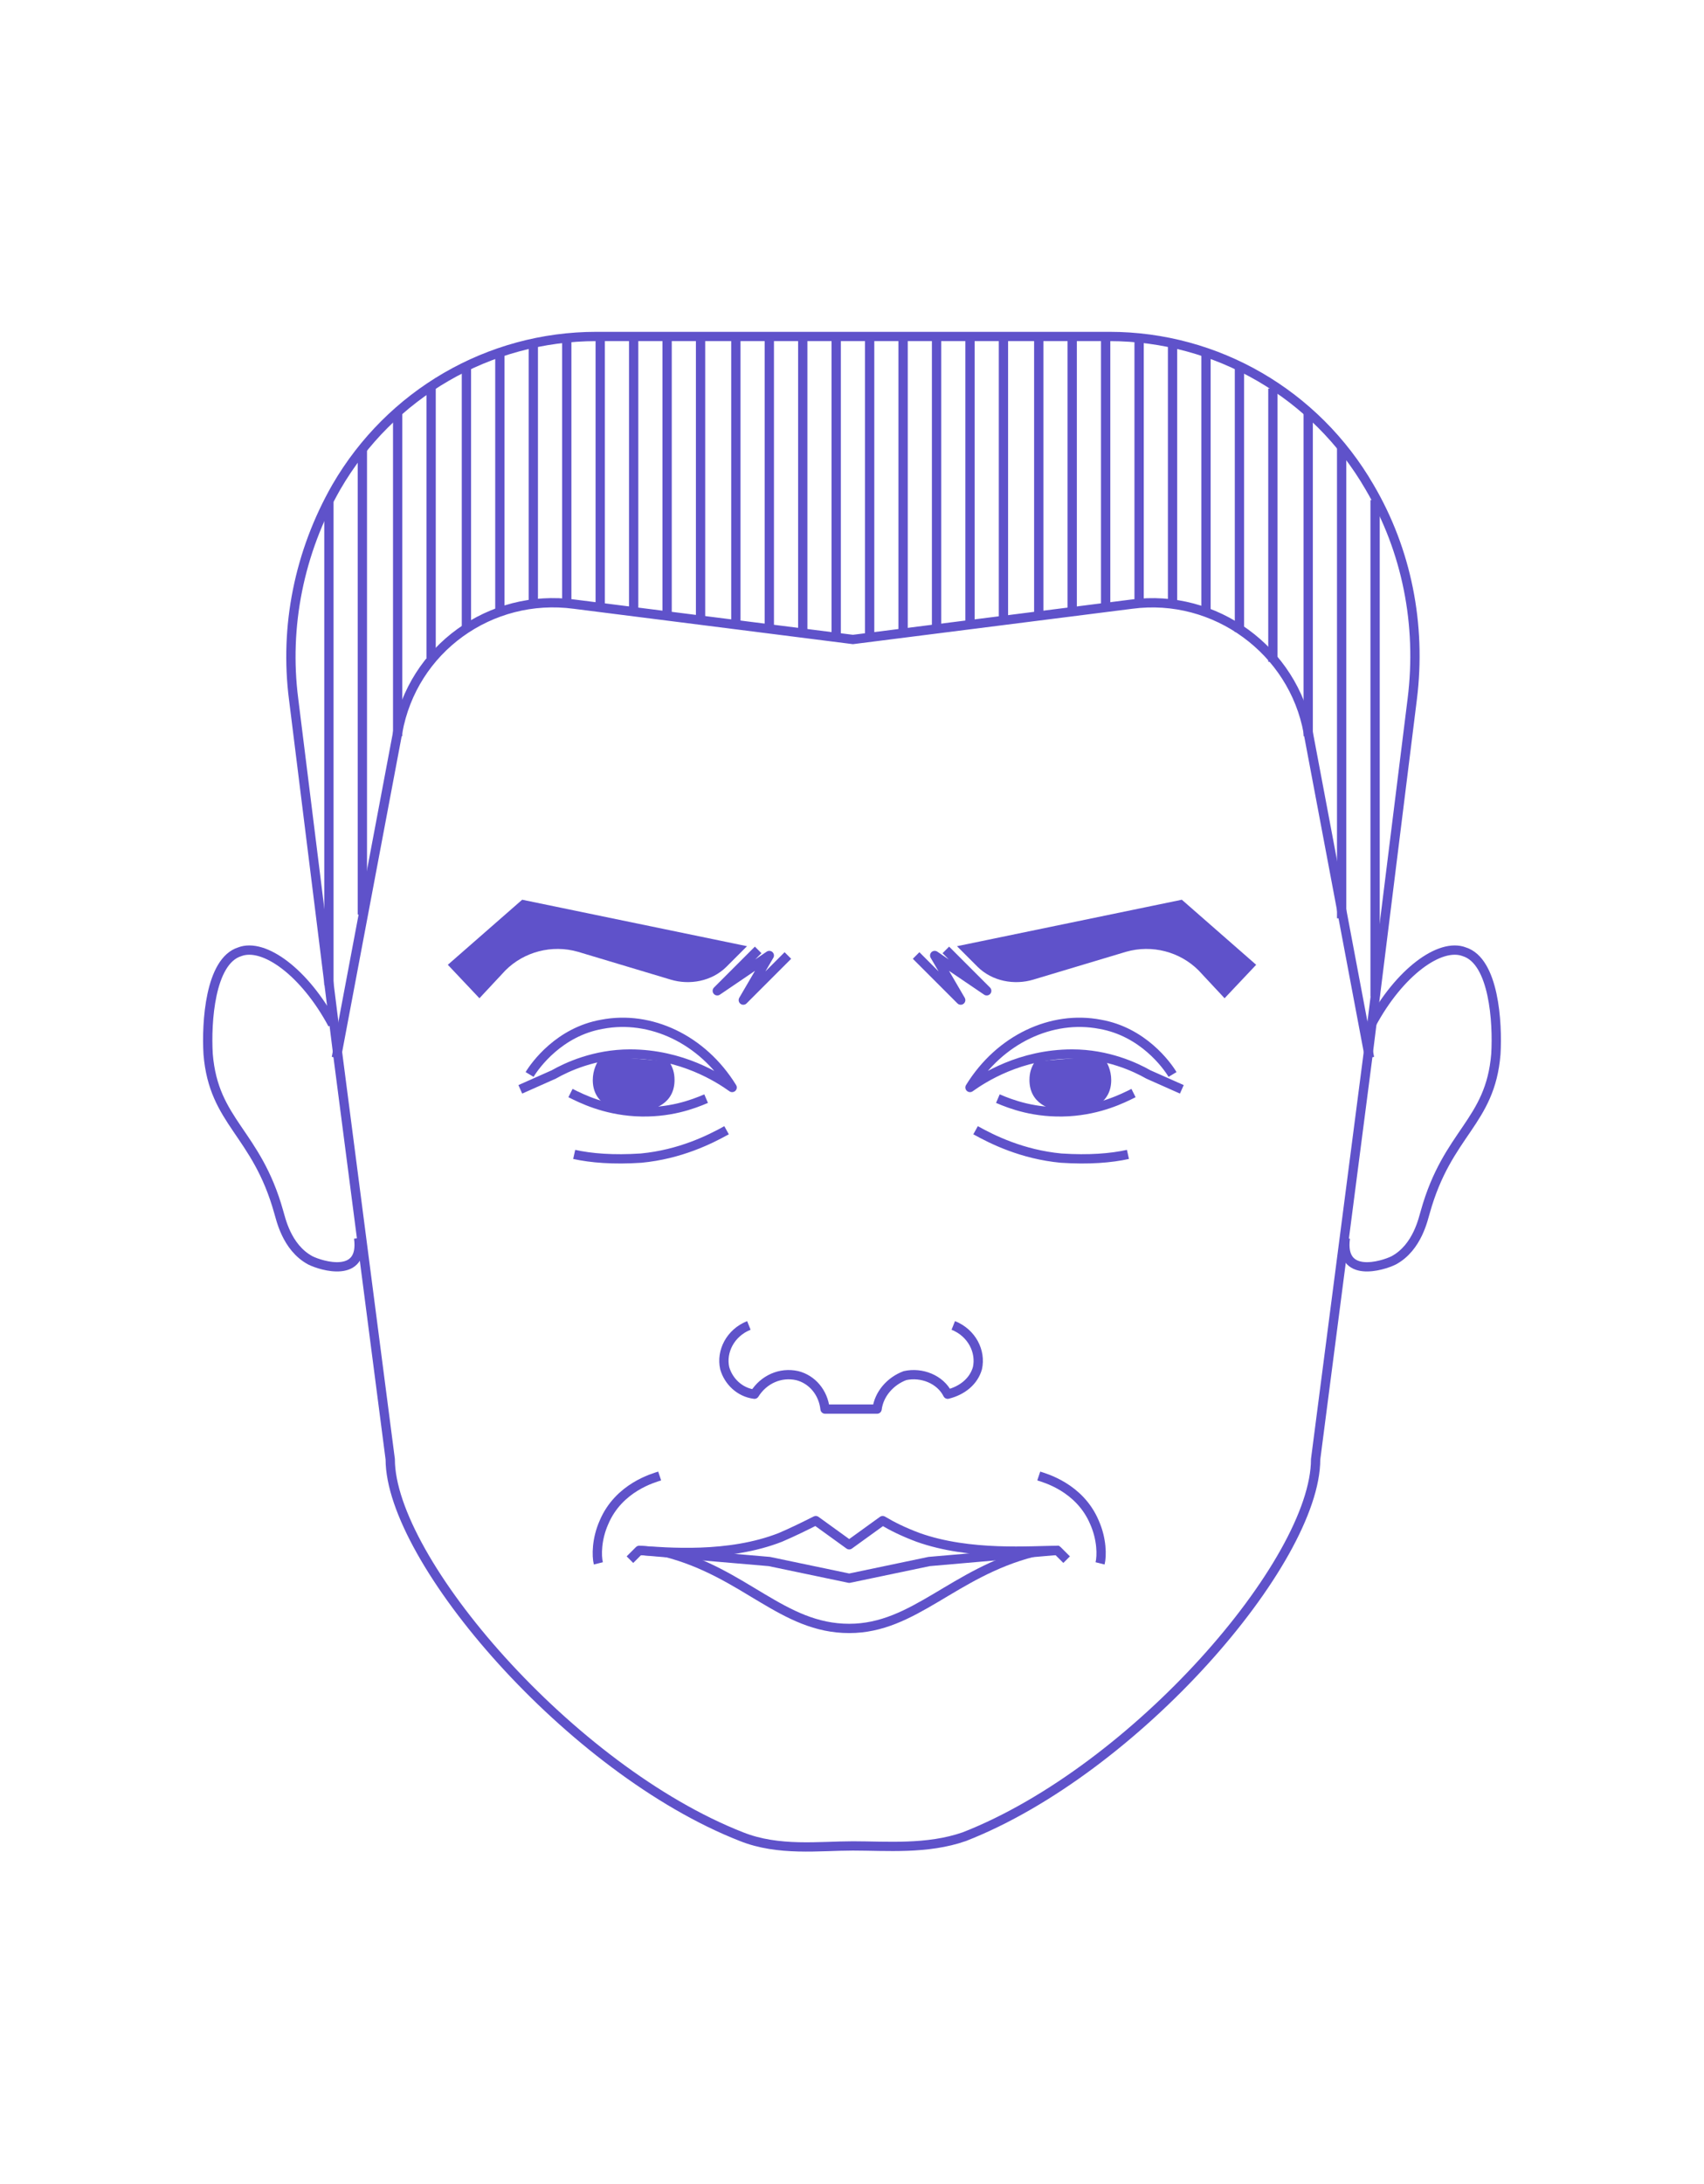 <svg xmlns="http://www.w3.org/2000/svg" viewBox="-251 362.4 91.7 117.5"><path fill="none" stroke="#5F52CA" stroke-width=".5" stroke-miterlimit="10" d="M-205.2 380.5h-13.7c-5.8 0-11.1 3.1-14 8.1h0c-2 3.5-2.8 7.5-2.3 11.4l2.4 19.3 2.8 21.6c0 5.4 9.7 16.7 18.9 20.3 2 .8 4.2.5 6 .5h0c1.8 0 4 .2 6-.5 9.2-3.6 18.9-14.8 18.9-20.3l2.8-21.6 2.4-19.3c.5-4-.3-8-2.3-11.4h0c-2.9-5-8.2-8.1-14-8.1h-13.9"/><path fill="#5F52CA" d="M-199.5 413.3l12.1-2.5 4 3.5-1.7 1.8-1.4-1.5c-1-1-2.5-1.4-3.9-1l-5 1.5c-1 .3-2.2.1-3-.7l-1.1-1.1z"/><path fill="none" stroke="#5F52CA" stroke-width=".5" stroke-linejoin="round" stroke-miterlimit="10" d="M-200.1 413.5l2.2 2.2-2.8-1.9 1.4 2.4-2.4-2.4M-177.2 417.5c1.5-2.8 3.7-4.4 5-3.9 1.6.5 1.8 3.8 1.7 5.5-.3 3.7-2.6 4.2-3.8 8.5-.1.3-.4 1.9-1.7 2.6-.6.3-2.9 1-2.6-1.2M-187.9 420.2c-.3-.5-1.6-2.3-3.9-2.7-2.6-.5-5.4.8-7 3.4.7-.5 2.7-1.8 5.5-1.8 1.9 0 3.4.7 4.1 1.1l1.8.8"/><path fill="#5F52CA" d="M-195.3 419.5c-.2.3-.3.6-.3 1 0 1.2 1 1.7 2.2 1.7s2.2-.5 2.2-1.7c0-.5-.2-1-.5-1.3"/><path fill="none" stroke="#5F52CA" stroke-width=".5" stroke-linejoin="round" stroke-miterlimit="10" d="M-197.3 421.5c.7.3 2 .8 3.8.7 1.7-.1 2.9-.7 3.5-1M-198.5 423.2c.9.5 2.5 1.3 4.6 1.5 1.5.1 2.7 0 3.6-.2M-195.1 441.8c.3.1 2.2.6 3 2.5.4.9.4 1.8.3 2.2"/><path fill="none" stroke="#5F52CA" stroke-width=".5" stroke-miterlimit="10" d="M-232.9 419.3l3.3-17.5c.8-4.5 5-7.5 9.5-6.9l15 1.9h0l15-1.9c4.5-.6 8.7 2.5 9.5 6.9l3.3 17.5"/><path fill="#5F52CA" d="M-210.8 413.3l-12.1-2.5-4 3.5 1.7 1.8 1.4-1.5c1-1 2.5-1.4 3.9-1l5 1.5c1 .3 2.2.1 3-.7l1.1-1.1z"/><path fill="none" stroke="#5F52CA" stroke-width=".5" stroke-linejoin="round" stroke-miterlimit="10" d="M-210.2 413.5l-2.2 2.2 2.8-1.9-1.4 2.4 2.4-2.4M-233.1 417.5c-1.5-2.8-3.7-4.4-5-3.9-1.6.5-1.8 3.8-1.7 5.5.3 3.7 2.6 4.2 3.8 8.5.1.3.4 1.9 1.7 2.6.6.3 2.9 1 2.6-1.2M-210.7 433.7c-1 .4-1.5 1.4-1.3 2.3.2.7.8 1.3 1.6 1.4.5-.8 1.4-1.2 2.3-1 .8.2 1.4.9 1.5 1.8h2.8c.1-.8.7-1.5 1.5-1.8.9-.2 1.9.2 2.3 1 .8-.2 1.4-.7 1.6-1.4.2-.9-.3-1.9-1.3-2.3M-222.5 420.2c.3-.5 1.6-2.3 3.9-2.7 2.6-.5 5.4.8 7 3.4-.7-.5-2.7-1.8-5.5-1.8-1.9 0-3.4.7-4.1 1.1l-1.8.8"/><path fill="#5F52CA" d="M-215 419.5c.2.3.3.6.3 1 0 1.2-1 1.7-2.2 1.7s-2.2-.5-2.2-1.7c0-.5.2-1 .5-1.3"/><path fill="none" stroke="#5F52CA" stroke-width=".5" stroke-linejoin="round" stroke-miterlimit="10" d="M-213 421.5c-.7.3-2 .8-3.8.7-1.7-.1-2.9-.7-3.5-1M-211.9 423.2c-.9.5-2.5 1.3-4.6 1.5-1.5.1-2.7 0-3.6-.2M-216.6 445.8c1.5.1 4.8.4 7.6-.7.7-.3 1.3-.6 1.9-.9l1.8 1.3h0l1.8-1.3c.5.3 1.1.6 1.9.9 2.8 1 6.1.7 7.6.7"/><path fill="none" stroke="#5F52CA" stroke-width=".5" stroke-linejoin="round" stroke-miterlimit="10" d="M-217.1 446.3l.5-.5 7 .6 4.3.9h0l4.3-.9 6.9-.6.5.5"/><path fill="none" stroke="#5F52CA" stroke-width=".5" stroke-linejoin="round" stroke-miterlimit="10" d="M-215.2 445.9c4.3 1.1 6.3 4.1 9.9 4.1h0c3.5 0 5.6-3 9.9-4.1M-215.5 441.8c-.3.1-2.2.6-3 2.5-.4.9-.4 1.8-.3 2.2"/><path fill="none" stroke="#5F52CA" stroke-width=".5" stroke-miterlimit="10" d="M-224.1 381.4v14M-222.3 380.9V395M-209.6 380.6v15.7M-206 380.6v16.2M-207.8 380.5v16M-218.7 380.5v14.6M-216.9 380.5v14.9M-215.1 380.5v15.1M-213.3 380.5v15.2M-211.4 380.6v15.3M-220.5 380.5v14.4M-187.9 380.9V395M-189.7 380.7v14.2M-202.4 380.6v15.9M-204.2 380.5v16M-193.3 380.5v14.9M-195.1 380.5v15.1M-197 380.5v15.3M-198.8 380.5v15.3M-200.6 380.7v15.6M-191.5 380.5V395M-225.9 382.1v14.2M-227.8 383.2v14.6M-180.6 384.6V402M-182.5 383.3V398M-184.3 382.2v14.2M-186.1 381.4v14M-178.8 386.5v25.3M-231.5 386.6v25M-229.6 384.5V402M-233.3 389.4v26M-177 389.3V416"/></svg>